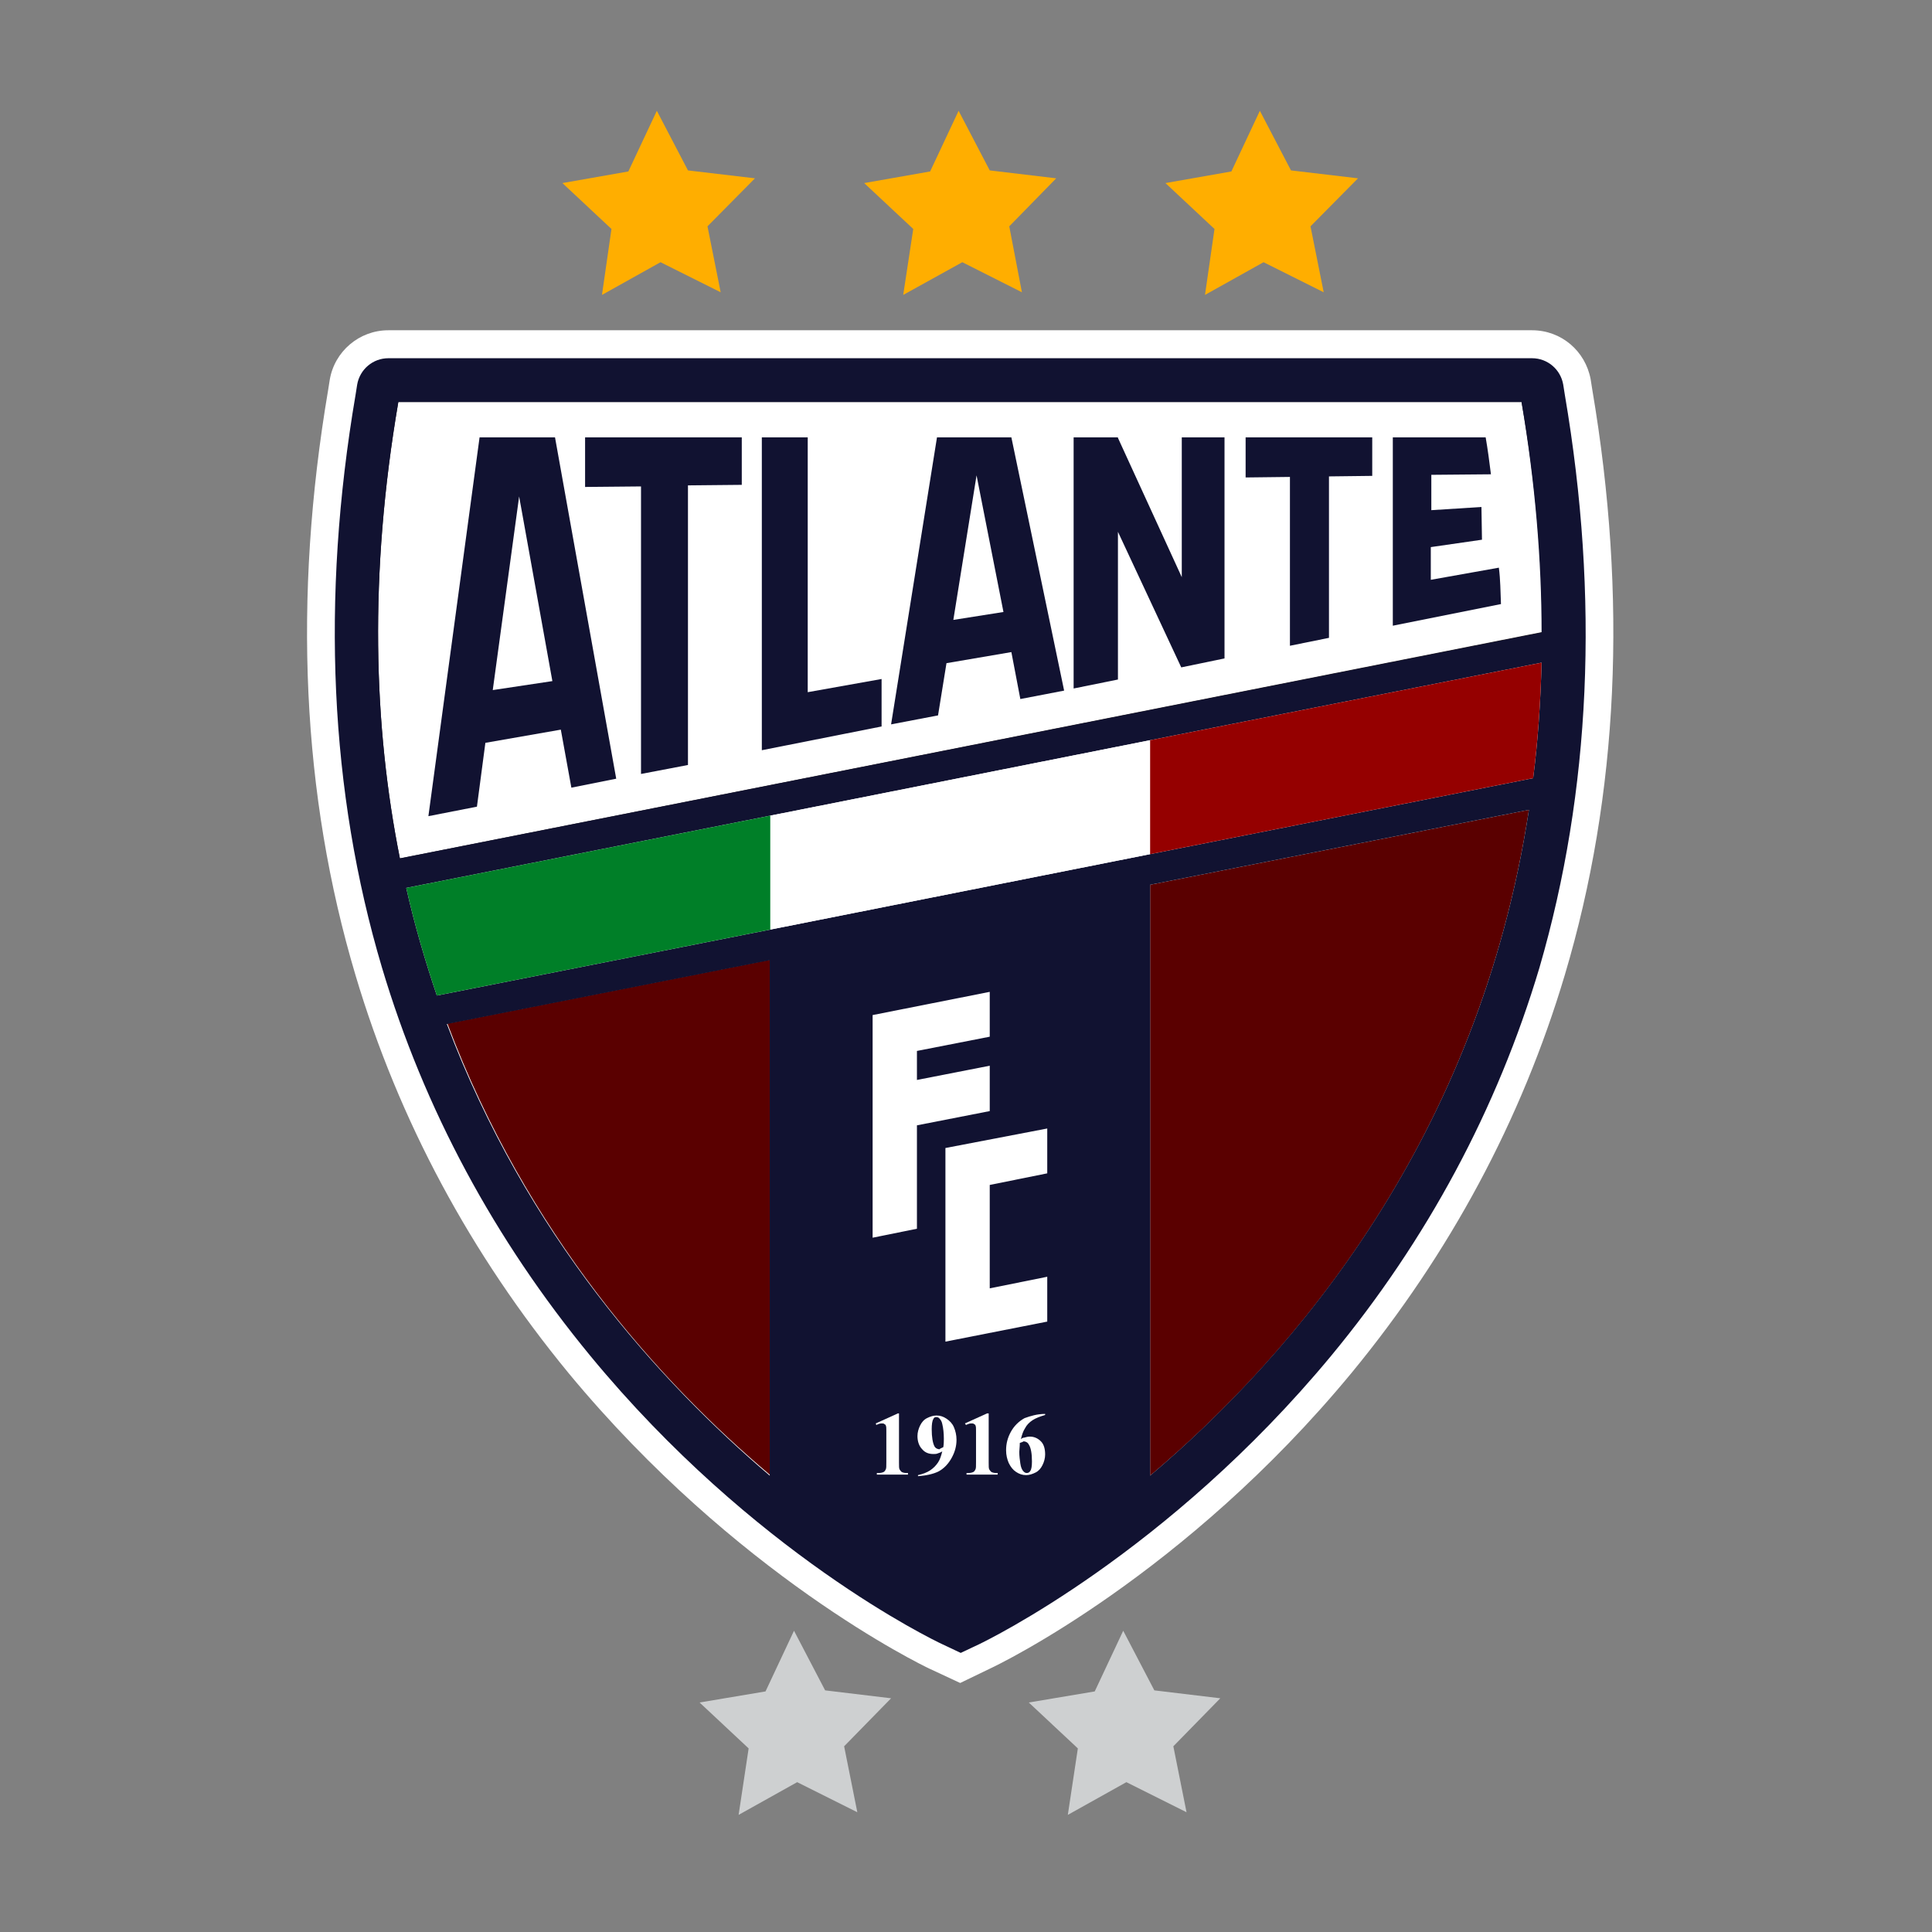 <?xml version="1.0" encoding="utf-8"?>
<!-- Generator: Adobe Illustrator 26.3.1, SVG Export Plug-In . SVG Version: 6.00 Build 0)  -->
<svg version="1.1" id="Layer_1" xmlns="http://www.w3.org/2000/svg" xmlns:xlink="http://www.w3.org/1999/xlink" x="0px" y="0px"
	 viewBox="0 0 366.2 366.2" style="enable-background:new 0 0 366.2 366.2;" xml:space="preserve">
<rect x="0" y="0" width="366.2" height="366.2" fill="#808080" stroke="none"/>
<style type="text/css">
	.st0{fill:#FFFFFF;}
	.st1{fill-rule:evenodd;clip-rule:evenodd;fill:#CED0D1;}
	.st2{fill-rule:evenodd;clip-rule:evenodd;fill:#FFAE00;}
	.st3{fill:none;stroke:#251F20;stroke-miterlimit:10;}
	.st4{fill:#5A0000;}
	.st5{fill:#111231;}
	.st6{fill:#007F28;}
	.st7{fill:#950000;}
	.st8{fill-rule:evenodd;clip-rule:evenodd;fill:#FFFFFF;}
</style>
<g>
	<path class="st0" d="M176.2,316.3c-1.5-0.7-36.7-17.7-68.4-56c-18.6-22.6-32.2-47.9-40.4-75.4c-10.2-34.2-11.9-71.5-5.2-111
		l0.3-1.9c0.9-5.4,5.6-9.4,11.1-9.4h216.8c5.5,0,10.1,3.9,11.1,9.3l0.3,1.9c6.7,39.5,5,76.8-5.2,111c-8.2,27.5-21.8,52.8-40.4,75.4
		c-31.7,38.4-66.9,55.3-68.4,56l-5.8,2.8L176.2,316.3z"/>
	<g>
		<path class="st1" d="M156.4,320.4l-5.9-11.3l-5.4,11.5l-12.5,2.1l9.3,8.7L140,344l11.1-6.2l11.4,5.7l-2.5-12.5l8.9-9.1
			L156.4,320.4L156.4,320.4L156.4,320.4z M218.8,320.4l-5.9-11.3l-5.4,11.5l-12.5,2.1l9.3,8.7l-1.9,12.6l11.1-6.2l11.4,5.7
			l-2.5-12.5l8.9-9.1L218.8,320.4L218.8,320.4z"/>
		<g>
			<polygon class="st2" points="187.6,32.3 181.7,21 176.3,32.5 163.8,34.7 173.1,43.4 171.2,55.9 182.4,49.7 193.7,55.4 
				191.3,42.9 200.2,33.8 187.6,32.3 			"/>
			<polygon class="st2" points="244.7,32.3 238.8,21 233.4,32.5 220.9,34.7 230.2,43.4 228.4,55.9 239.5,49.7 250.9,55.4 
				248.4,42.9 257.4,33.8 244.7,32.3 			"/>
			<polygon class="st2" points="130.4,32.3 124.5,21 119.1,32.5 106.6,34.7 115.9,43.4 114.1,55.9 125.2,49.7 136.6,55.4 
				134.1,42.9 143.1,33.8 130.4,32.3 			"/>
		</g>
		<path class="st3" d="M292.3,119.8L75.8,162.7c-5-25-5.9-53.8-0.3-86.5h212.9C291.1,91.6,292.3,106.2,292.3,119.8z"/>
		<path class="st0" d="M292.3,119.8L75.8,162.7c-5-25-5.9-53.8-0.3-86.5h212.9C291.1,91.6,292.3,106.2,292.3,119.8z"/>
		<path class="st4" d="M146,181.9L146,181.9l-61.2,12.1c15,39.9,40.2,67.9,61.2,85.6l0,0l0,0V181.9z"/>
		<path class="st4" d="M218,167.7L218,167.7v112l0,0l0,0c27.5-23.2,62.3-64,71.8-126.2L218,167.7z"/>
		<path class="st5" d="M296.6,74.8l-0.3-1.9c-0.5-2.9-3-5-5.9-5H73.6c-2.9,0-5.4,2.1-5.9,5l-0.3,1.9c-6.6,38.7-4.9,75.3,5,108.6
			c8,26.8,21.3,51.5,39.5,73.6c30.9,37.5,65.1,53.9,66.6,54.6l3.6,1.7l3.6-1.7c1.4-0.7,35.6-17.2,66.6-54.6
			c18.2-22,31.5-46.8,39.5-73.6C301.5,150,303.2,113.5,296.6,74.8z M84.7,194.1l61.2-12.1v97.7C125,261.9,99.7,234,84.7,194.1z
			 M218,279.7v-112l71.8-14.2C280.3,215.7,245.5,256.4,218,279.7z M290.6,147.5L290.6,147.5L218,161.9l-72,14.3l-63.2,12.5
			c-2.2-6.5-4.2-13.3-5.8-20.4l69-13.7l72-14.3l74.2-14.7C292,133.2,291.5,140.5,290.6,147.5z M75.8,162.7c-5-25-5.9-53.8-0.3-86.5
			h212.9c2.6,15.4,3.8,30,3.8,43.7L75.8,162.7z"/>
		<polygon class="st0" points="146,154.6 146,154.6 146,176.2 218,161.9 218,140.3 		"/>
		<path class="st6" d="M146,154.6L146,154.6l-69,13.7c1.6,7.1,3.6,13.9,5.8,20.4l63.2-12.5l0,0V154.6L146,154.6z"/>
		<path class="st7" d="M218,140.3L218,140.3v21.6l0,0l72.6-14.4v0c0.9-7,1.4-14.3,1.6-21.9L218,140.3z"/>
		<path class="st5" d="M105.2,82.9H90.9l-9.7,71.8l9.2-1.8l1.6-12.1l14.3-2.5l2,11l8.5-1.7L105.2,82.9z M93.4,130.8l5-36.7l6.3,35
			L93.4,130.8z"/>
		<polygon class="st5" points="140.6,82.9 140.6,91.9 130.4,92 130.4,145 121.5,146.7 121.5,92.2 110.9,92.3 110.9,82.9 		"/>
		<polygon class="st5" points="167.1,128.7 167.1,137.7 144.4,142.2 144.4,82.9 153.1,82.9 153.1,131.2 		"/>
		<path class="st5" d="M191.7,82.9h-14.1l-8.7,54.4l8.9-1.7l1.6-9.9l12.3-2.1l1.7,8.9l8.3-1.6L191.7,82.9z M180.7,117.5l4.4-27.4
			l5.1,25.9L180.7,117.5z"/>
		<polygon class="st5" points="232.1,82.9 232.1,124.8 223.9,126.5 211.9,100.8 211.9,128.8 203.5,130.5 203.5,82.9 211.9,82.9 
			211.9,83 224,109.4 224,82.9 		"/>
		<polygon class="st5" points="260.1,82.9 260.1,90.2 251.9,90.3 251.9,120.9 244.5,122.4 244.5,90.4 236.1,90.5 236.1,82.9 		"/>
		<path class="st5" d="M284.5,114.5l-20.5,4.1V82.9h17.6c0.4,2.3,0.7,4.6,1,7L271.3,90v6.7l9.5-0.6l0.1,6.2l-9.7,1.4v6.2l12.9-2.3
			C284.4,109.9,284.4,112.1,284.5,114.5z"/>
		<g>
			<path class="st8" d="M198.5,213.9v8.5l-10.9,2.2v19.6l10.9-2.2v8.5l-19.3,3.8v-36.7L198.5,213.9z M173.8,213.3l13.8-2.7V202
				l-13.8,2.7v-5.5l13.8-2.7v-8.5l-22.2,4.4v42.2l8.4-1.7V213.3z"/>
			<g>
				<path class="st0" d="M170.4,268v9.2c0,0.7,0,1.1,0.1,1.3s0.2,0.3,0.4,0.5c0.2,0.1,0.5,0.2,0.9,0.2h0.3v0.3h-5.9v-0.3h0.3
					c0.5,0,0.8-0.1,1-0.2c0.2-0.1,0.3-0.3,0.4-0.5c0.1-0.2,0.1-0.6,0.1-1.4v-5.9c0-0.5,0-0.8-0.1-1c0-0.1-0.1-0.2-0.3-0.3
					c-0.1-0.1-0.3-0.1-0.5-0.1c-0.3,0-0.6,0.1-1,0.3l-0.1-0.3l4.2-1.9H170.4z"/>
				<path class="st0" d="M174,279.8v-0.2c0.9-0.2,1.7-0.5,2.3-0.9c0.6-0.4,1.1-0.9,1.5-1.5c0.4-0.6,0.6-1.3,0.8-2.1
					c-0.3,0.2-0.6,0.3-0.9,0.4c-0.2,0.1-0.5,0.1-0.8,0.1c-0.9,0-1.6-0.3-2.1-0.9c-0.6-0.6-0.9-1.5-0.9-2.5c0-0.7,0.2-1.4,0.5-2
					s0.7-1.1,1.3-1.4c0.6-0.3,1.2-0.5,1.8-0.5c0.7,0,1.3,0.2,1.9,0.6c0.6,0.4,1.1,0.9,1.4,1.6s0.5,1.5,0.5,2.4
					c0,1.2-0.3,2.3-0.9,3.4c-0.6,1.1-1.4,2-2.5,2.6C176.9,279.4,175.5,279.7,174,279.8z M178.8,274.3c0.1-0.6,0.1-1.2,0.1-1.6
					c0-1-0.1-2-0.3-2.8c-0.1-0.5-0.3-0.8-0.6-1.1c-0.1-0.1-0.3-0.2-0.5-0.2c-0.3,0-0.5,0.1-0.6,0.4c-0.2,0.3-0.3,1-0.3,1.9
					c0,1.5,0.2,2.6,0.5,3.2c0.2,0.4,0.6,0.6,1,0.6C178.1,274.6,178.4,274.5,178.8,274.3z"/>
				<path class="st0" d="M187.4,268v9.2c0,0.7,0,1.1,0.1,1.3s0.2,0.3,0.4,0.5c0.2,0.1,0.5,0.2,0.9,0.2h0.3v0.3h-5.9v-0.3h0.3
					c0.5,0,0.8-0.1,1-0.2c0.2-0.1,0.3-0.3,0.4-0.5c0.1-0.2,0.1-0.6,0.1-1.4v-5.9c0-0.5,0-0.8-0.1-1c0-0.1-0.1-0.2-0.3-0.3
					c-0.1-0.1-0.3-0.1-0.5-0.1c-0.3,0-0.6,0.1-1,0.3l-0.2-0.3l4.2-1.9H187.4z"/>
				<path class="st0" d="M198.1,268v0.2c-1,0.3-1.8,0.6-2.4,1c-0.6,0.4-1.1,0.9-1.4,1.5c-0.4,0.6-0.6,1.3-0.8,2.1
					c0.2-0.2,0.4-0.3,0.6-0.3c0.4-0.1,0.7-0.2,1.1-0.2c0.8,0,1.5,0.3,2.1,0.9c0.6,0.6,0.8,1.5,0.8,2.5c0,0.7-0.2,1.4-0.5,2
					c-0.3,0.6-0.7,1.1-1.3,1.4c-0.6,0.3-1.2,0.5-1.8,0.5c-0.7,0-1.3-0.2-1.9-0.6c-0.6-0.4-1-0.9-1.4-1.7c-0.3-0.7-0.5-1.5-0.5-2.4
					c0-1.3,0.3-2.4,0.9-3.5c0.6-1.1,1.5-2,2.6-2.6C195.3,268.4,196.6,268,198.1,268z M193.3,273.5c0,0.8-0.1,1.3-0.1,1.7
					c0,0.8,0.1,1.5,0.2,2.2s0.3,1.2,0.6,1.5c0.2,0.2,0.4,0.3,0.6,0.3c0.3,0,0.5-0.1,0.7-0.4s0.3-0.9,0.3-1.8c0-1.5-0.2-2.6-0.6-3.2
					c-0.2-0.4-0.6-0.6-1-0.6C193.9,273.3,193.6,273.4,193.3,273.5z"/>
			</g>
		</g>
	</g>
</g>
</svg>
